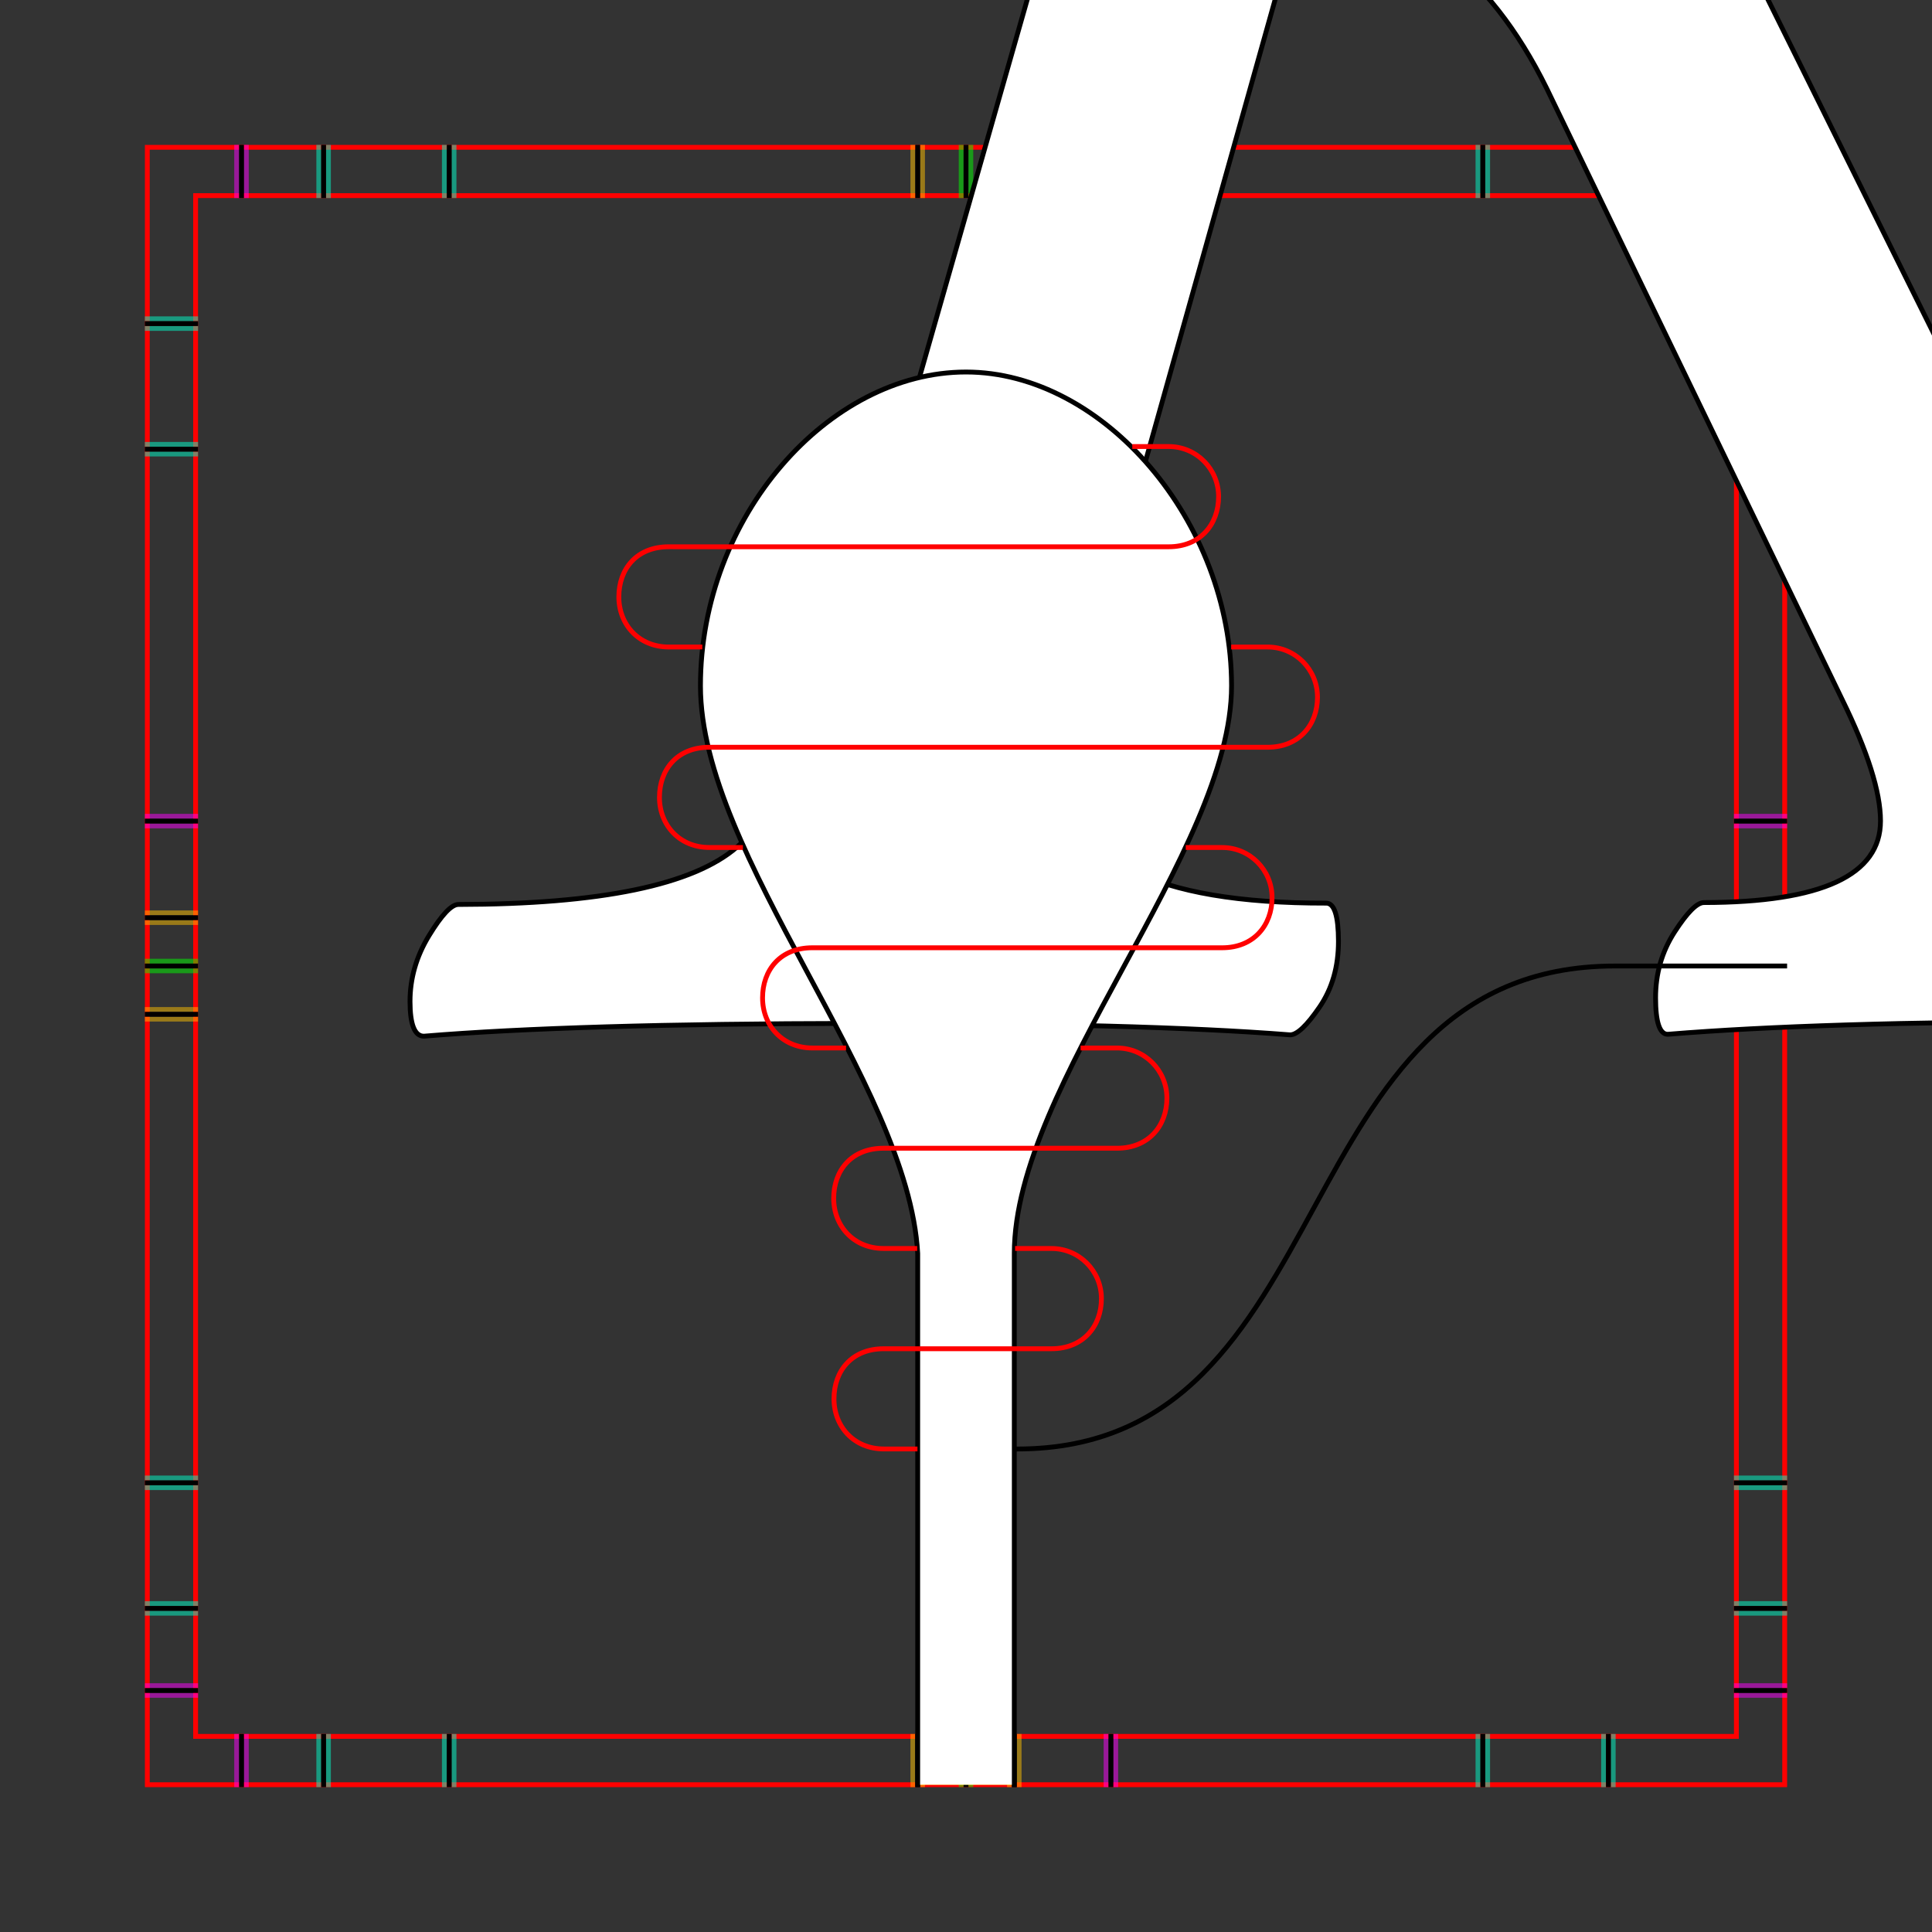 <?xml version="1.0" encoding="UTF-8" standalone="no"?>
<!-- Created with Inkscape (http://www.inkscape.org/) -->

<svg
   xmlns:dc="http://purl.org/dc/elements/1.1/"
   xmlns:cc="http://creativecommons.org/ns#"
   xmlns:rdf="http://www.w3.org/1999/02/22-rdf-syntax-ns#"
   xmlns:svg="http://www.w3.org/2000/svg"
   xmlns="http://www.w3.org/2000/svg"
   xmlns:sodipodi="http://sodipodi.sourceforge.net/DTD/sodipodi-0.dtd"
   xmlns:inkscape="http://www.inkscape.org/namespaces/inkscape"
   style="display:inline"
   sodipodi:docname="141020_schlingeX-T_00_II_SW_00_.svg"
   inkscape:version="0.48.3.1 r9886"
   version="1.1"
   id="svg2902"
   height="400"
   width="400">
  <rect width="100%" height="100%" fill="#333333" stroke="none"/>
  <sodipodi:namedview
     id="base"
     pagecolor="#ffffff"
     bordercolor="#666666"
     borderopacity="1.0"
     inkscape:pageopacity="0.0"
     inkscape:pageshadow="2"
     inkscape:zoom="0.36605074"
     inkscape:cx="-307.6041"
     inkscape:cy="761.56763"
     inkscape:document-units="px"
     inkscape:current-layer="layer1"
     showgrid="false"
     inkscape:window-width="1018"
     inkscape:window-height="709"
     inkscape:window-x="0"
     inkscape:window-y="1"
     inkscape:window-maximized="0"
     showguides="true"
     inkscape:guide-bbox="true"
     inkscape:snap-bbox="true"
     inkscape:snap-global="false" />
  <defs
     id="defs2904" />
  <g
     inkscape:label="XX_referenz"
     inkscape:groupmode="layer"
     id="XX_referenz"
     style="display:inline"
     sodipodi:insensitive="true">
    <path
       id="innerframe"
       style="fill:none;stroke:#ff0000;stroke-width:1;stroke-linecap:round;stroke-linejoin:miter;stroke-miterlimit:3.9;stroke-opacity:1;stroke-dasharray:none"
       d="m 40.5,40.5 319,0 0,319 -319,0 0,-319 z"
       inkscape:label="#innerframe"
       sodipodi:insensitive="true"
       inkscape:connector-curvature="0" />
    <path
       id="outerframe"
       style="fill:none;stroke:#ff0000;stroke-width:1;stroke-linecap:round;stroke-linejoin:miter;stroke-miterlimit:3.9;stroke-opacity:1;stroke-dasharray:none;display:inline"
       d="m 30.5,30.5 339,0 0,339 -339,0 0,-339 z"
       inkscape:label="#outerframe"
       sodipodi:nodetypes="ccccc"
       sodipodi:insensitive="true"
       inkscape:connector-curvature="0" />
    <path
       style="opacity:0.5;fill:none;stroke:#ffc200;stroke-width:1px;stroke-linecap:square;stroke-linejoin:miter;stroke-opacity:1;display:inline"
       d="m 189,30.5 0,10"
       id="ref-S-top-1"
       sodipodi:insensitive="true"
       inkscape:connector-curvature="0" />
    <path
       style="opacity:0.5;fill:none;stroke:#ffc200;stroke-width:1px;stroke-linecap:square;stroke-linejoin:miter;stroke-opacity:1;display:inline"
       d="m 191,30.5 0,10"
       id="ref-S-top-2"
       sodipodi:insensitive="true"
       inkscape:connector-curvature="0" />
    <path
       style="opacity:0.5;fill:none;stroke:#ffc200;stroke-width:1px;stroke-linecap:square;stroke-linejoin:miter;stroke-opacity:1;display:inline"
       d="m 209,30.5 0,10"
       id="ref-S-top-3"
       sodipodi:insensitive="true"
       inkscape:connector-curvature="0" />
    <path
       style="opacity:0.5;fill:none;stroke:#ffc200;stroke-width:1px;stroke-linecap:square;stroke-linejoin:miter;stroke-opacity:1;display:inline"
       d="m 211,30.5 0,10"
       id="ref-S-top-4"
       sodipodi:insensitive="true"
       inkscape:connector-curvature="0" />
    <path
       style="opacity:0.5;fill:none;stroke:#00ff00;stroke-width:1px;stroke-linecap:square;stroke-linejoin:miter;stroke-opacity:1;display:inline"
       d="m 199,30.5 0,10"
       id="ref-I-top-1"
       sodipodi:insensitive="true"
       inkscape:connector-curvature="0" />
    <path
       style="opacity:0.5;fill:none;stroke:#00ff00;stroke-width:1px;stroke-linecap:square;stroke-linejoin:miter;stroke-opacity:1;display:inline"
       d="m 201,30.5 0,10"
       id="ref-I-top-2"
       sodipodi:insensitive="true"
       inkscape:connector-curvature="0" />
    <path
       style="opacity:0.5;fill:none;stroke:#ff00ff;stroke-width:1px;stroke-linecap:square;stroke-linejoin:miter;stroke-opacity:1;display:inline"
       d="m 49,30.5 0,10"
       id="ref-T-top-1"
       sodipodi:insensitive="true"
       inkscape:connector-curvature="0" />
    <path
       style="opacity:0.5;fill:none;stroke:#ff00ff;stroke-width:1px;stroke-linecap:square;stroke-linejoin:miter;stroke-opacity:1;display:inline"
       d="m 51,30.5 0,10"
       id="ref-T-top-2"
       sodipodi:insensitive="true"
       inkscape:connector-curvature="0" />
    <path
       style="opacity:0.5;fill:none;stroke:#ff00ff;stroke-width:1px;stroke-linecap:square;stroke-linejoin:miter;stroke-opacity:1;display:inline"
       d="m 229,30.5 0,10"
       id="ref-T-top-3"
       sodipodi:insensitive="true"
       inkscape:connector-curvature="0" />
    <path
       style="opacity:0.5;fill:none;stroke:#ff00ff;stroke-width:1px;stroke-linecap:square;stroke-linejoin:miter;stroke-opacity:1;display:inline"
       d="m 231,30.5 0,10"
       id="ref-T-top-4"
       sodipodi:insensitive="true"
       inkscape:connector-curvature="0" />
    <path
       style="opacity:0.5;color:#000000;fill:none;stroke:#00ffcc;stroke-width:1px;stroke-linecap:square;stroke-linejoin:miter;stroke-miterlimit:4;stroke-opacity:1;stroke-dasharray:none;stroke-dashoffset:0;marker:none;visibility:visible;display:inline;overflow:visible;enable-background:accumulate"
       d="m 66,30.5 0,10"
       id="ref-C-top-1"
       sodipodi:insensitive="true"
       inkscape:connector-curvature="0" />
    <path
       style="opacity:0.5;color:#000000;fill:none;stroke:#00ffcc;stroke-width:1px;stroke-linecap:square;stroke-linejoin:miter;stroke-miterlimit:4;stroke-opacity:1;stroke-dasharray:none;stroke-dashoffset:0;marker:none;visibility:visible;display:inline;overflow:visible;enable-background:accumulate"
       d="m 68,30.5 0,10"
       id="ref-C-top-2"
       sodipodi:insensitive="true"
       inkscape:connector-curvature="0" />
    <path
       style="opacity:0.5;color:#000000;fill:none;stroke:#00ffcc;stroke-width:1px;stroke-linecap:square;stroke-linejoin:miter;stroke-miterlimit:4;stroke-opacity:1;stroke-dasharray:none;stroke-dashoffset:0;marker:none;visibility:visible;display:inline;overflow:visible;enable-background:accumulate"
       d="m 92,30.5 0,10"
       id="ref-C-top-3"
       sodipodi:insensitive="true"
       inkscape:connector-curvature="0" />
    <path
       style="opacity:0.5;color:#000000;fill:none;stroke:#00ffcc;stroke-width:1px;stroke-linecap:square;stroke-linejoin:miter;stroke-miterlimit:4;stroke-opacity:1;stroke-dasharray:none;stroke-dashoffset:0;marker:none;visibility:visible;display:inline;overflow:visible;enable-background:accumulate"
       d="m 94,30.5 0,10"
       id="ref-C-top-4"
       sodipodi:insensitive="true"
       inkscape:connector-curvature="0" />
    <path
       style="opacity:0.5;color:#000000;fill:none;stroke:#00ffcc;stroke-width:1px;stroke-linecap:square;stroke-linejoin:miter;stroke-miterlimit:4;stroke-opacity:1;stroke-dasharray:none;stroke-dashoffset:0;marker:none;visibility:visible;display:inline;overflow:visible;enable-background:accumulate"
       d="m 306,30.5 0,10"
       id="ref-C-top-5"
       sodipodi:insensitive="true"
       inkscape:connector-curvature="0" />
    <path
       style="opacity:0.5;color:#000000;fill:none;stroke:#00ffcc;stroke-width:1px;stroke-linecap:square;stroke-linejoin:miter;stroke-miterlimit:4;stroke-opacity:1;stroke-dasharray:none;stroke-dashoffset:0;marker:none;visibility:visible;display:inline;overflow:visible;enable-background:accumulate"
       d="m 308,30.5 0,10"
       id="ref-C-top-6"
       sodipodi:insensitive="true"
       inkscape:connector-curvature="0" />
    <path
       style="opacity:0.5;color:#000000;fill:none;stroke:#00ffcc;stroke-width:1px;stroke-linecap:square;stroke-linejoin:miter;stroke-miterlimit:4;stroke-opacity:1;stroke-dasharray:none;stroke-dashoffset:0;marker:none;visibility:visible;display:inline;overflow:visible;enable-background:accumulate"
       d="m 332,30.5 0,10"
       id="ref-C-top-7"
       sodipodi:insensitive="true"
       inkscape:connector-curvature="0" />
    <path
       style="opacity:0.5;color:#000000;fill:none;stroke:#00ffcc;stroke-width:1px;stroke-linecap:square;stroke-linejoin:miter;stroke-miterlimit:4;stroke-opacity:1;stroke-dasharray:none;stroke-dashoffset:0;marker:none;visibility:visible;display:inline;overflow:visible;enable-background:accumulate"
       d="m 334,30.5 0,10"
       id="ref-C-top-8"
       sodipodi:insensitive="true"
       inkscape:connector-curvature="0" />
    <path
       style="color:#000000;fill:none;stroke:#000000;stroke-width:1px;stroke-linecap:square;stroke-linejoin:miter;stroke-miterlimit:4;stroke-opacity:1;stroke-dasharray:none;stroke-dashoffset:0;marker:none;visibility:visible;display:inline;overflow:visible;enable-background:accumulate"
       d="m 190,30.5 0,10"
       id="S-top-1"
       inkscape:connector-curvature="0" />
    <path
       style="color:#000000;fill:none;stroke:#000000;stroke-width:1px;stroke-linecap:square;stroke-linejoin:miter;stroke-miterlimit:4;stroke-opacity:1;stroke-dasharray:none;stroke-dashoffset:0;marker:none;visibility:visible;display:inline;overflow:visible;enable-background:accumulate"
       d="m 210,30.5 0,10"
       id="S-top-2"
       inkscape:connector-curvature="0" />
    <path
       style="fill:none;stroke:#000000;stroke-width:1px;stroke-linecap:square;stroke-linejoin:miter;stroke-opacity:1;display:inline"
       d="m 200,30.5 0,10"
       id="I-top-1"
       inkscape:connector-curvature="0" />
    <path
       style="fill:none;stroke:#000000;stroke-width:1px;stroke-linecap:square;stroke-linejoin:miter;stroke-opacity:1;display:inline"
       d="m 50,30.5 0,10"
       id="T-top-1"
       inkscape:connector-curvature="0" />
    <path
       style="fill:none;stroke:#000000;stroke-width:1px;stroke-linecap:square;stroke-linejoin:miter;stroke-opacity:1;display:inline"
       d="m 230,30.5 0,10"
       id="T-top-2"
       inkscape:connector-curvature="0" />
    <path
       style="color:#000000;fill:none;stroke:#000000;stroke-width:1px;stroke-linecap:square;stroke-linejoin:miter;stroke-miterlimit:4;stroke-opacity:1;stroke-dasharray:none;stroke-dashoffset:0;marker:none;visibility:visible;display:inline;overflow:visible;enable-background:accumulate"
       d="m 67,30.5 0,10"
       id="C-top-1"
       inkscape:connector-curvature="0" />
    <path
       style="color:#000000;fill:none;stroke:#000000;stroke-width:1px;stroke-linecap:square;stroke-linejoin:miter;stroke-miterlimit:4;stroke-opacity:1;stroke-dasharray:none;stroke-dashoffset:0;marker:none;visibility:visible;display:inline;overflow:visible;enable-background:accumulate"
       d="m 93,30.5 0,10"
       id="C-top-2"
       inkscape:connector-curvature="0" />
    <path
       style="color:#000000;fill:none;stroke:#000000;stroke-width:1px;stroke-linecap:square;stroke-linejoin:miter;stroke-miterlimit:4;stroke-opacity:1;stroke-dasharray:none;stroke-dashoffset:0;marker:none;visibility:visible;display:inline;overflow:visible;enable-background:accumulate"
       d="m 307,30.5 0,10"
       id="C-top-3"
       inkscape:connector-curvature="0" />
    <path
       style="color:#000000;fill:none;stroke:#000000;stroke-width:1px;stroke-linecap:square;stroke-linejoin:miter;stroke-miterlimit:4;stroke-opacity:1;stroke-dasharray:none;stroke-dashoffset:0;marker:none;visibility:visible;display:inline;overflow:visible;enable-background:accumulate"
       d="m 333,30.5 0,10"
       id="C-top-4"
       inkscape:connector-curvature="0" />
    <path
       style="opacity:0.5;fill:none;stroke:#ffc200;stroke-width:1px;stroke-linecap:square;stroke-linejoin:miter;stroke-opacity:1;display:inline"
       d="m 369.5,189 -10,0"
       id="ref-S-right-1"
       sodipodi:insensitive="true"
       inkscape:connector-curvature="0" />
    <path
       style="opacity:0.5;fill:none;stroke:#ffc200;stroke-width:1px;stroke-linecap:square;stroke-linejoin:miter;stroke-opacity:1;display:inline"
       d="m 369.5,191 -10,0"
       id="ref-S-right-2"
       sodipodi:insensitive="true"
       inkscape:connector-curvature="0" />
    <path
       style="opacity:0.5;fill:none;stroke:#ffc200;stroke-width:1px;stroke-linecap:square;stroke-linejoin:miter;stroke-opacity:1;display:inline"
       d="m 369.5,209 -10,0"
       id="ref-S-right-3"
       sodipodi:insensitive="true"
       inkscape:connector-curvature="0" />
    <path
       style="opacity:0.5;fill:none;stroke:#ffc200;stroke-width:1px;stroke-linecap:square;stroke-linejoin:miter;stroke-opacity:1;display:inline"
       d="m 369.5,211 -10,0"
       id="ref-S-right-4"
       sodipodi:insensitive="true"
       inkscape:connector-curvature="0" />
    <path
       style="opacity:0.5;fill:none;stroke:#00ff00;stroke-width:1px;stroke-linecap:square;stroke-linejoin:miter;stroke-opacity:1;display:inline"
       d="m 369.5,199 -10,0"
       id="ref-I-right-1"
       sodipodi:insensitive="true"
       inkscape:connector-curvature="0" />
    <path
       style="opacity:0.5;fill:none;stroke:#00ff00;stroke-width:1px;stroke-linecap:square;stroke-linejoin:miter;stroke-opacity:1;display:inline"
       d="m 369.5,201 -10,0"
       id="ref-I-right-2"
       sodipodi:insensitive="true"
       inkscape:connector-curvature="0" />
    <path
       style="opacity:0.5;fill:none;stroke:#ff00ff;stroke-width:1px;stroke-linecap:square;stroke-linejoin:miter;stroke-opacity:1;display:inline"
       d="m 369.5,169 -10,0"
       id="ref-T-right-1"
       sodipodi:insensitive="true"
       inkscape:connector-curvature="0" />
    <path
       style="opacity:0.5;fill:none;stroke:#ff00ff;stroke-width:1px;stroke-linecap:square;stroke-linejoin:miter;stroke-opacity:1;display:inline"
       d="m 369.5,171 -10,0"
       id="ref-T-right-2"
       sodipodi:insensitive="true"
       inkscape:connector-curvature="0" />
    <path
       style="opacity:0.5;fill:none;stroke:#ff00ff;stroke-width:1px;stroke-linecap:square;stroke-linejoin:miter;stroke-opacity:1;display:inline"
       d="m 369.5,349 -10,0"
       id="ref-T-right-3"
       sodipodi:insensitive="true"
       inkscape:connector-curvature="0" />
    <path
       style="opacity:0.5;fill:none;stroke:#ff00ff;stroke-width:1px;stroke-linecap:square;stroke-linejoin:miter;stroke-opacity:1;display:inline"
       d="m 369.5,351 -10,0"
       id="ref-T-right-4"
       sodipodi:insensitive="true"
       inkscape:connector-curvature="0" />
    <path
       style="opacity:0.5;color:#000000;fill:none;stroke:#00ffcc;stroke-width:1px;stroke-linecap:square;stroke-linejoin:miter;stroke-miterlimit:4;stroke-opacity:1;stroke-dasharray:none;stroke-dashoffset:0;marker:none;visibility:visible;display:inline;overflow:visible;enable-background:accumulate"
       d="m 369.5,66 -10,0"
       id="ref-C-right-1"
       sodipodi:insensitive="true"
       inkscape:connector-curvature="0" />
    <path
       style="opacity:0.5;color:#000000;fill:none;stroke:#00ffcc;stroke-width:1px;stroke-linecap:square;stroke-linejoin:miter;stroke-miterlimit:4;stroke-opacity:1;stroke-dasharray:none;stroke-dashoffset:0;marker:none;visibility:visible;display:inline;overflow:visible;enable-background:accumulate"
       d="m 369.5,68 -10,0"
       id="ref-C-right-2"
       sodipodi:insensitive="true"
       inkscape:connector-curvature="0" />
    <path
       style="opacity:0.5;color:#000000;fill:none;stroke:#00ffcc;stroke-width:1px;stroke-linecap:square;stroke-linejoin:miter;stroke-miterlimit:4;stroke-opacity:1;stroke-dasharray:none;stroke-dashoffset:0;marker:none;visibility:visible;display:inline;overflow:visible;enable-background:accumulate"
       d="m 369.5,92 -10,0"
       id="ref-C-right-3"
       sodipodi:insensitive="true"
       inkscape:connector-curvature="0" />
    <path
       style="opacity:0.5;color:#000000;fill:none;stroke:#00ffcc;stroke-width:1px;stroke-linecap:square;stroke-linejoin:miter;stroke-miterlimit:4;stroke-opacity:1;stroke-dasharray:none;stroke-dashoffset:0;marker:none;visibility:visible;display:inline;overflow:visible;enable-background:accumulate"
       d="m 369.5,94 -10,0"
       id="ref-C-right-4"
       sodipodi:insensitive="true"
       inkscape:connector-curvature="0" />
    <path
       style="opacity:0.5;color:#000000;fill:none;stroke:#00ffcc;stroke-width:1px;stroke-linecap:square;stroke-linejoin:miter;stroke-miterlimit:4;stroke-opacity:1;stroke-dasharray:none;stroke-dashoffset:0;marker:none;visibility:visible;display:inline;overflow:visible;enable-background:accumulate"
       d="m 369.5,306 -10,0"
       id="ref-C-right-5"
       sodipodi:insensitive="true"
       inkscape:connector-curvature="0" />
    <path
       style="opacity:0.5;color:#000000;fill:none;stroke:#00ffcc;stroke-width:1px;stroke-linecap:square;stroke-linejoin:miter;stroke-miterlimit:4;stroke-opacity:1;stroke-dasharray:none;stroke-dashoffset:0;marker:none;visibility:visible;display:inline;overflow:visible;enable-background:accumulate"
       d="m 369.5,308 -10,0"
       id="ref-C-right-6"
       sodipodi:insensitive="true"
       inkscape:connector-curvature="0" />
    <path
       style="opacity:0.5;color:#000000;fill:none;stroke:#00ffcc;stroke-width:1px;stroke-linecap:square;stroke-linejoin:miter;stroke-miterlimit:4;stroke-opacity:1;stroke-dasharray:none;stroke-dashoffset:0;marker:none;visibility:visible;display:inline;overflow:visible;enable-background:accumulate"
       d="m 369.5,332 -10,0"
       id="ref-C-right-7"
       sodipodi:insensitive="true"
       inkscape:connector-curvature="0" />
    <path
       style="opacity:0.5;color:#000000;fill:none;stroke:#00ffcc;stroke-width:1px;stroke-linecap:square;stroke-linejoin:miter;stroke-miterlimit:4;stroke-opacity:1;stroke-dasharray:none;stroke-dashoffset:0;marker:none;visibility:visible;display:inline;overflow:visible;enable-background:accumulate"
       d="m 369.5,334 -10,0"
       id="ref-C-right-8"
       sodipodi:insensitive="true"
       inkscape:connector-curvature="0" />
    <path
       style="fill:none;stroke:#000000;stroke-width:1px;stroke-linecap:square;stroke-linejoin:miter;stroke-opacity:1"
       d="m 369.5,190 -10,0"
       id="S-right-1"
       inkscape:connector-curvature="0" />
    <path
       style="fill:none;stroke:#000000;stroke-width:1px;stroke-linecap:square;stroke-linejoin:miter;stroke-opacity:1;display:inline"
       d="m 369.5,210 -10,0"
       id="S-right-2"
       inkscape:connector-curvature="0" />
    <path
       style="fill:none;stroke:#000000;stroke-width:1px;stroke-linecap:square;stroke-linejoin:miter;stroke-opacity:1;display:inline"
       d="m 369.5,200 -10,0"
       id="I-right-1"
       inkscape:connector-curvature="0" />
    <path
       style="fill:none;stroke:#000000;stroke-width:1px;stroke-linecap:square;stroke-linejoin:miter;stroke-opacity:1;display:inline"
       d="m 369.5,170 -10,0"
       id="T-right-1"
       inkscape:connector-curvature="0" />
    <path
       style="fill:none;stroke:#000000;stroke-width:1px;stroke-linecap:square;stroke-linejoin:miter;stroke-opacity:1;display:inline"
       d="m 369.5,350 -10,0"
       id="T-right-2"
       inkscape:connector-curvature="0" />
    <path
       style="color:#000000;fill:none;stroke:#000000;stroke-width:1px;stroke-linecap:square;stroke-linejoin:miter;stroke-miterlimit:4;stroke-opacity:1;stroke-dasharray:none;stroke-dashoffset:0;marker:none;visibility:visible;display:inline;overflow:visible;enable-background:accumulate"
       d="m 369.5,67 -10,0"
       id="C-right-1"
       inkscape:connector-curvature="0" />
    <path
       style="color:#000000;fill:none;stroke:#000000;stroke-width:1px;stroke-linecap:square;stroke-linejoin:miter;stroke-miterlimit:4;stroke-opacity:1;stroke-dasharray:none;stroke-dashoffset:0;marker:none;visibility:visible;display:inline;overflow:visible;enable-background:accumulate"
       d="m 369.5,93 -10,0"
       id="C-right-2"
       inkscape:connector-curvature="0" />
    <path
       style="color:#000000;fill:none;stroke:#000000;stroke-width:1px;stroke-linecap:square;stroke-linejoin:miter;stroke-miterlimit:4;stroke-opacity:1;stroke-dasharray:none;stroke-dashoffset:0;marker:none;visibility:visible;display:inline;overflow:visible;enable-background:accumulate"
       d="m 369.5,307 -10,0"
       id="C-right-3"
       inkscape:connector-curvature="0" />
    <path
       style="color:#000000;fill:none;stroke:#000000;stroke-width:1px;stroke-linecap:square;stroke-linejoin:miter;stroke-miterlimit:4;stroke-opacity:1;stroke-dasharray:none;stroke-dashoffset:0;marker:none;visibility:visible;display:inline;overflow:visible;enable-background:accumulate"
       d="m 369.5,333 -10,0"
       id="C-right-4"
       inkscape:connector-curvature="0" />
    <path
       style="opacity:0.5;fill:none;stroke:#ffc200;stroke-width:1px;stroke-linecap:square;stroke-linejoin:miter;stroke-opacity:1;display:inline"
       d="m 189,369.5 0,-10"
       id="ref-S-bottom-1"
       sodipodi:insensitive="true"
       inkscape:connector-curvature="0" />
    <path
       style="opacity:0.5;fill:none;stroke:#ffc200;stroke-width:1px;stroke-linecap:square;stroke-linejoin:miter;stroke-opacity:1;display:inline"
       d="m 191,369.5 0,-10"
       id="ref-S-bottom-2"
       sodipodi:insensitive="true"
       inkscape:connector-curvature="0" />
    <path
       style="opacity:0.5;fill:none;stroke:#ffc200;stroke-width:1px;stroke-linecap:square;stroke-linejoin:miter;stroke-opacity:1;display:inline"
       d="m 209,369.5 0,-10"
       id="ref-S-bottom-3"
       sodipodi:insensitive="true"
       inkscape:connector-curvature="0" />
    <path
       style="opacity:0.5;fill:none;stroke:#ffc200;stroke-width:1px;stroke-linecap:square;stroke-linejoin:miter;stroke-opacity:1;display:inline"
       d="m 211,369.5 0,-10"
       id="ref-S-bottom-4"
       sodipodi:insensitive="true"
       inkscape:connector-curvature="0" />
    <path
       style="opacity:0.5;fill:none;stroke:#00ff00;stroke-width:1px;stroke-linecap:square;stroke-linejoin:miter;stroke-opacity:1;display:inline"
       d="m 199,369.5 0,-10"
       id="ref-I-bottom-1"
       sodipodi:insensitive="true"
       inkscape:connector-curvature="0" />
    <path
       style="opacity:0.5;fill:none;stroke:#00ff00;stroke-width:1px;stroke-linecap:square;stroke-linejoin:miter;stroke-opacity:1;display:inline"
       d="m 201,369.5 0,-10"
       id="ref-I-bottom-2"
       sodipodi:insensitive="true"
       inkscape:connector-curvature="0" />
    <path
       style="opacity:0.5;fill:none;stroke:#ff00ff;stroke-width:1px;stroke-linecap:square;stroke-linejoin:miter;stroke-opacity:1;display:inline"
       d="m 49,369.5 0,-10"
       id="ref-T-bottom-1"
       sodipodi:insensitive="true"
       inkscape:connector-curvature="0" />
    <path
       style="opacity:0.5;fill:none;stroke:#ff00ff;stroke-width:1px;stroke-linecap:square;stroke-linejoin:miter;stroke-opacity:1;display:inline"
       d="m 51,369.5 0,-10"
       id="ref-T-bottom-2"
       sodipodi:insensitive="true"
       inkscape:connector-curvature="0" />
    <path
       style="opacity:0.5;fill:none;stroke:#ff00ff;stroke-width:1px;stroke-linecap:square;stroke-linejoin:miter;stroke-opacity:1;display:inline"
       d="m 231,369.5 0,-10"
       id="ref-T-bottom-4"
       sodipodi:insensitive="true"
       inkscape:connector-curvature="0" />
    <path
       style="opacity:0.5;fill:none;stroke:#ff00ff;stroke-width:1px;stroke-linecap:square;stroke-linejoin:miter;stroke-opacity:1;display:inline"
       d="m 229,369.5 0,-10"
       id="ref-T-bottom-3"
       sodipodi:insensitive="true"
       inkscape:connector-curvature="0" />
    <path
       style="opacity:0.5;color:#000000;fill:none;stroke:#00ffcc;stroke-width:1px;stroke-linecap:square;stroke-linejoin:miter;stroke-miterlimit:4;stroke-opacity:1;stroke-dasharray:none;stroke-dashoffset:0;marker:none;visibility:visible;display:inline;overflow:visible;enable-background:accumulate"
       d="m 66,369.5 0,-10"
       id="ref-C-bottom-1"
       sodipodi:insensitive="true"
       inkscape:connector-curvature="0" />
    <path
       style="opacity:0.5;color:#000000;fill:none;stroke:#00ffcc;stroke-width:1px;stroke-linecap:square;stroke-linejoin:miter;stroke-miterlimit:4;stroke-opacity:1;stroke-dasharray:none;stroke-dashoffset:0;marker:none;visibility:visible;display:inline;overflow:visible;enable-background:accumulate"
       d="m 68,369.5 0,-10"
       id="ref-C-bottom-2"
       sodipodi:insensitive="true"
       inkscape:connector-curvature="0" />
    <path
       style="opacity:0.5;color:#000000;fill:none;stroke:#00ffcc;stroke-width:1px;stroke-linecap:square;stroke-linejoin:miter;stroke-miterlimit:4;stroke-opacity:1;stroke-dasharray:none;stroke-dashoffset:0;marker:none;visibility:visible;display:inline;overflow:visible;enable-background:accumulate"
       d="m 92,369.5 0,-10"
       id="ref-C-bottom-3"
       sodipodi:insensitive="true"
       inkscape:connector-curvature="0" />
    <path
       style="opacity:0.5;color:#000000;fill:none;stroke:#00ffcc;stroke-width:1px;stroke-linecap:square;stroke-linejoin:miter;stroke-miterlimit:4;stroke-opacity:1;stroke-dasharray:none;stroke-dashoffset:0;marker:none;visibility:visible;display:inline;overflow:visible;enable-background:accumulate"
       d="m 94,369.5 0,-10"
       id="ref-C-bottom-4"
       sodipodi:insensitive="true"
       inkscape:connector-curvature="0" />
    <path
       style="opacity:0.5;color:#000000;fill:none;stroke:#00ffcc;stroke-width:1px;stroke-linecap:square;stroke-linejoin:miter;stroke-miterlimit:4;stroke-opacity:1;stroke-dasharray:none;stroke-dashoffset:0;marker:none;visibility:visible;display:inline;overflow:visible;enable-background:accumulate"
       d="m 306,369.5 0,-10"
       id="ref-C-bottom-5"
       sodipodi:insensitive="true"
       inkscape:connector-curvature="0" />
    <path
       style="opacity:0.5;color:#000000;fill:none;stroke:#00ffcc;stroke-width:1px;stroke-linecap:square;stroke-linejoin:miter;stroke-miterlimit:4;stroke-opacity:1;stroke-dasharray:none;stroke-dashoffset:0;marker:none;visibility:visible;display:inline;overflow:visible;enable-background:accumulate"
       d="m 308,369.5 0,-10"
       id="ref-C-bottom-6"
       sodipodi:insensitive="true"
       inkscape:connector-curvature="0" />
    <path
       style="opacity:0.5;color:#000000;fill:none;stroke:#00ffcc;stroke-width:1px;stroke-linecap:square;stroke-linejoin:miter;stroke-miterlimit:4;stroke-opacity:1;stroke-dasharray:none;stroke-dashoffset:0;marker:none;visibility:visible;display:inline;overflow:visible;enable-background:accumulate"
       d="m 332,369.5 0,-10"
       id="ref-C-bottom-7"
       sodipodi:insensitive="true"
       inkscape:connector-curvature="0" />
    <path
       style="opacity:0.5;color:#000000;fill:none;stroke:#00ffcc;stroke-width:1px;stroke-linecap:square;stroke-linejoin:miter;stroke-miterlimit:4;stroke-opacity:1;stroke-dasharray:none;stroke-dashoffset:0;marker:none;visibility:visible;display:inline;overflow:visible;enable-background:accumulate"
       d="m 334,369.5 0,-10"
       id="ref-C-bottom-8"
       sodipodi:insensitive="true"
       inkscape:connector-curvature="0" />
    <path
       style="fill:none;stroke:#000000;stroke-width:1px;stroke-linecap:square;stroke-linejoin:miter;stroke-opacity:1;display:inline"
       d="m 190,369.5 0,-10"
       id="S-bottom-1"
       inkscape:connector-curvature="0" />
    <path
       style="fill:none;stroke:#000000;stroke-width:1px;stroke-linecap:square;stroke-linejoin:miter;stroke-opacity:1"
       d="m 210,369.5 0,-10"
       id="S-bottom-2"
       inkscape:connector-curvature="0" />
    <path
       style="fill:none;stroke:#000000;stroke-width:1px;stroke-linecap:square;stroke-linejoin:miter;stroke-opacity:1;display:inline"
       d="m 200,369.5 0,-10"
       id="I-bottom-1"
       inkscape:connector-curvature="0" />
    <path
       style="fill:none;stroke:#000000;stroke-width:1px;stroke-linecap:square;stroke-linejoin:miter;stroke-opacity:1;display:inline"
       d="m 50,369.5 0,-10"
       id="T-bottom-1"
       inkscape:connector-curvature="0" />
    <path
       style="fill:none;stroke:#000000;stroke-width:1px;stroke-linecap:square;stroke-linejoin:miter;stroke-opacity:1;display:inline"
       d="m 230,369.5 0,-10"
       id="T-bottom-2"
       inkscape:connector-curvature="0" />
    <path
       style="color:#000000;fill:none;stroke:#000000;stroke-width:1px;stroke-linecap:square;stroke-linejoin:miter;stroke-miterlimit:4;stroke-opacity:1;stroke-dasharray:none;stroke-dashoffset:0;marker:none;visibility:visible;display:inline;overflow:visible;enable-background:accumulate"
       d="m 67,369.5 0,-10"
       id="C-bottom-1"
       inkscape:connector-curvature="0" />
    <path
       style="color:#000000;fill:none;stroke:#000000;stroke-width:1px;stroke-linecap:square;stroke-linejoin:miter;stroke-miterlimit:4;stroke-opacity:1;stroke-dasharray:none;stroke-dashoffset:0;marker:none;visibility:visible;display:inline;overflow:visible;enable-background:accumulate"
       d="m 93,369.5 0,-10"
       id="C-bottom-2"
       inkscape:connector-curvature="0" />
    <path
       style="color:#000000;fill:none;stroke:#000000;stroke-width:1px;stroke-linecap:square;stroke-linejoin:miter;stroke-miterlimit:4;stroke-opacity:1;stroke-dasharray:none;stroke-dashoffset:0;marker:none;visibility:visible;display:inline;overflow:visible;enable-background:accumulate"
       d="m 307,369.5 0,-10"
       id="C-bottom-3"
       inkscape:connector-curvature="0" />
    <path
       style="color:#000000;fill:none;stroke:#000000;stroke-width:1px;stroke-linecap:square;stroke-linejoin:miter;stroke-miterlimit:4;stroke-opacity:1;stroke-dasharray:none;stroke-dashoffset:0;marker:none;visibility:visible;display:inline;overflow:visible;enable-background:accumulate"
       d="m 333,369.5 0,-10"
       id="C-bottom-4"
       inkscape:connector-curvature="0" />
    <path
       style="opacity:0.5;fill:none;stroke:#ffc200;stroke-width:1px;stroke-linecap:square;stroke-linejoin:miter;stroke-opacity:1;display:inline"
       d="m 30.5,189 10,0"
       id="ref-S-left-1"
       sodipodi:insensitive="true"
       inkscape:connector-curvature="0" />
    <path
       style="opacity:0.5;fill:none;stroke:#ffc200;stroke-width:1px;stroke-linecap:square;stroke-linejoin:miter;stroke-opacity:1;display:inline"
       d="m 30.5,191 10,0"
       id="ref-S-left-2"
       sodipodi:insensitive="true"
       inkscape:connector-curvature="0" />
    <path
       style="opacity:0.5;fill:none;stroke:#ffc200;stroke-width:1px;stroke-linecap:square;stroke-linejoin:miter;stroke-opacity:1"
       d="m 30.5,209 10,0"
       id="ref-S-left-3"
       sodipodi:insensitive="true"
       inkscape:connector-curvature="0" />
    <path
       style="opacity:0.5;fill:none;stroke:#ffc200;stroke-width:1px;stroke-linecap:square;stroke-linejoin:miter;stroke-opacity:1;display:inline"
       d="m 30.5,211 10,0"
       id="ref-S-left-4"
       sodipodi:insensitive="true"
       inkscape:connector-curvature="0" />
    <path
       style="opacity:0.5;fill:none;stroke:#00ff00;stroke-width:1px;stroke-linecap:square;stroke-linejoin:miter;stroke-opacity:1;display:inline"
       d="M 40.5,199 30.5,199"
       id="ref-I-left-1"
       sodipodi:insensitive="true"
       inkscape:connector-curvature="0" />
    <path
       style="opacity:0.5;fill:none;stroke:#00ff00;stroke-width:1px;stroke-linecap:square;stroke-linejoin:miter;stroke-opacity:1;display:inline"
       d="M 40.5,201 30.5,201"
       id="ref-I-left-2"
       sodipodi:insensitive="true"
       inkscape:connector-curvature="0" />
    <path
       style="opacity:0.5;fill:none;stroke:#ff00ff;stroke-width:1px;stroke-linecap:square;stroke-linejoin:miter;stroke-opacity:1;display:inline"
       d="m 30.5,169 10,0"
       id="ref-T-left-1"
       sodipodi:insensitive="true"
       inkscape:connector-curvature="0" />
    <path
       style="opacity:0.5;fill:none;stroke:#ff00ff;stroke-width:1px;stroke-linecap:square;stroke-linejoin:miter;stroke-opacity:1;display:inline"
       d="m 30.5,171 10,0"
       id="ref-T-left-2"
       sodipodi:insensitive="true"
       inkscape:connector-curvature="0" />
    <path
       style="opacity:0.5;fill:none;stroke:#ff00ff;stroke-width:1px;stroke-linecap:square;stroke-linejoin:miter;stroke-opacity:1;display:inline"
       d="m 30.5,349 10,0"
       id="ref-T-left-3"
       sodipodi:insensitive="true"
       inkscape:connector-curvature="0" />
    <path
       style="opacity:0.5;fill:none;stroke:#ff00ff;stroke-width:1px;stroke-linecap:square;stroke-linejoin:miter;stroke-opacity:1;display:inline"
       d="m 30.5,351 10,0"
       id="ref-T-left-4"
       sodipodi:insensitive="true"
       inkscape:connector-curvature="0" />
    <path
       style="opacity:0.5;color:#000000;fill:none;stroke:#00ffcc;stroke-width:1px;stroke-linecap:square;stroke-linejoin:miter;stroke-miterlimit:4;stroke-opacity:1;stroke-dasharray:none;stroke-dashoffset:0;marker:none;visibility:visible;display:inline;overflow:visible;enable-background:accumulate"
       d="m 30.5,66 10,0"
       id="ref-C-left-1"
       sodipodi:insensitive="true"
       inkscape:connector-curvature="0" />
    <path
       style="opacity:0.5;color:#000000;fill:none;stroke:#00ffcc;stroke-width:1px;stroke-linecap:square;stroke-linejoin:miter;stroke-miterlimit:4;stroke-opacity:1;stroke-dasharray:none;stroke-dashoffset:0;marker:none;visibility:visible;display:inline;overflow:visible;enable-background:accumulate"
       d="m 30.5,68 10,0"
       id="ref-C-left-2"
       sodipodi:insensitive="true"
       inkscape:connector-curvature="0" />
    <path
       style="opacity:0.5;color:#000000;fill:none;stroke:#00ffcc;stroke-width:1px;stroke-linecap:square;stroke-linejoin:miter;stroke-miterlimit:4;stroke-opacity:1;stroke-dasharray:none;stroke-dashoffset:0;marker:none;visibility:visible;display:inline;overflow:visible;enable-background:accumulate"
       d="m 30.5,92 10,0"
       id="ref-C-left-3"
       sodipodi:insensitive="true"
       inkscape:connector-curvature="0" />
    <path
       style="opacity:0.5;color:#000000;fill:none;stroke:#00ffcc;stroke-width:1px;stroke-linecap:square;stroke-linejoin:miter;stroke-miterlimit:4;stroke-opacity:1;stroke-dasharray:none;stroke-dashoffset:0;marker:none;visibility:visible;display:inline;overflow:visible;enable-background:accumulate"
       d="m 30.5,94 10,0"
       id="ref-C-left-4"
       sodipodi:insensitive="true"
       inkscape:connector-curvature="0" />
    <path
       style="opacity:0.5;color:#000000;fill:none;stroke:#00ffcc;stroke-width:1px;stroke-linecap:square;stroke-linejoin:miter;stroke-miterlimit:4;stroke-opacity:1;stroke-dasharray:none;stroke-dashoffset:0;marker:none;visibility:visible;display:inline;overflow:visible;enable-background:accumulate"
       d="m 30.5,306 10,0"
       id="ref-C-left-5"
       sodipodi:insensitive="true"
       inkscape:connector-curvature="0" />
    <path
       style="opacity:0.5;color:#000000;fill:none;stroke:#00ffcc;stroke-width:1px;stroke-linecap:square;stroke-linejoin:miter;stroke-miterlimit:4;stroke-opacity:1;stroke-dasharray:none;stroke-dashoffset:0;marker:none;visibility:visible;display:inline;overflow:visible;enable-background:accumulate"
       d="m 30.5,308 10,0"
       id="ref-C-left-6"
       sodipodi:insensitive="true"
       inkscape:connector-curvature="0" />
    <path
       style="opacity:0.5;color:#000000;fill:none;stroke:#00ffcc;stroke-width:1px;stroke-linecap:square;stroke-linejoin:miter;stroke-miterlimit:4;stroke-opacity:1;stroke-dasharray:none;stroke-dashoffset:0;marker:none;visibility:visible;display:inline;overflow:visible;enable-background:accumulate"
       d="m 30.5,332 10,0"
       id="ref-C-left-7"
       sodipodi:insensitive="true"
       inkscape:connector-curvature="0" />
    <path
       style="opacity:0.5;color:#000000;fill:none;stroke:#00ffcc;stroke-width:1px;stroke-linecap:square;stroke-linejoin:miter;stroke-miterlimit:4;stroke-opacity:1;stroke-dasharray:none;stroke-dashoffset:0;marker:none;visibility:visible;display:inline;overflow:visible;enable-background:accumulate"
       d="m 30.5,334 10,0"
       id="ref-C-left-8"
       sodipodi:insensitive="true"
       inkscape:connector-curvature="0" />
    <path
       style="fill:none;stroke:#000000;stroke-width:1px;stroke-linecap:square;stroke-linejoin:miter;stroke-opacity:1;display:inline"
       d="m 30.5,190 10,0"
       id="S-left-1"
       inkscape:connector-curvature="0" />
    <path
       style="fill:none;stroke:#000000;stroke-width:1px;stroke-linecap:square;stroke-linejoin:miter;stroke-opacity:1"
       d="m 30.5,210 10,0"
       id="S-left-2"
       inkscape:connector-curvature="0" />
    <path
       style="fill:none;stroke:#000000;stroke-width:1px;stroke-linecap:square;stroke-linejoin:miter;stroke-opacity:1;display:inline"
       d="M 40.5,200 30.5,200"
       id="I-left-1"
       inkscape:connector-curvature="0" />
    <path
       style="fill:none;stroke:#000000;stroke-width:1px;stroke-linecap:square;stroke-linejoin:miter;stroke-opacity:1;display:inline"
       d="m 30.5,170 10,0"
       id="T-left-1"
       inkscape:connector-curvature="0" />
    <path
       style="fill:none;stroke:#000000;stroke-width:1px;stroke-linecap:square;stroke-linejoin:miter;stroke-opacity:1;display:inline"
       d="m 30.5,350 10,0"
       id="T-left-2"
       inkscape:connector-curvature="0" />
    <path
       style="color:#000000;fill:none;stroke:#000000;stroke-width:1px;stroke-linecap:square;stroke-linejoin:miter;stroke-miterlimit:4;stroke-opacity:1;stroke-dasharray:none;stroke-dashoffset:0;marker:none;visibility:visible;display:inline;overflow:visible;enable-background:accumulate"
       d="m 30.5,67 10,0"
       id="C-left-1"
       inkscape:connector-curvature="0" />
    <path
       style="color:#000000;fill:none;stroke:#000000;stroke-width:1px;stroke-linecap:square;stroke-linejoin:miter;stroke-miterlimit:4;stroke-opacity:1;stroke-dasharray:none;stroke-dashoffset:0;marker:none;visibility:visible;display:inline;overflow:visible;enable-background:accumulate"
       d="m 30.5,93 10,0"
       id="C-left-2"
       inkscape:connector-curvature="0" />
    <path
       style="color:#000000;fill:none;stroke:#000000;stroke-width:1px;stroke-linecap:square;stroke-linejoin:miter;stroke-miterlimit:4;stroke-opacity:1;stroke-dasharray:none;stroke-dashoffset:0;marker:none;visibility:visible;display:inline;overflow:visible;enable-background:accumulate"
       d="m 30.5,307 10,0"
       id="C-left-3"
       inkscape:connector-curvature="0" />
    <path
       style="color:#000000;fill:none;stroke:#000000;stroke-width:1px;stroke-linecap:square;stroke-linejoin:miter;stroke-miterlimit:4;stroke-opacity:1;stroke-dasharray:none;stroke-dashoffset:0;marker:none;visibility:visible;display:inline;overflow:visible;enable-background:accumulate"
       d="m 30.5,333 10,0"
       id="C-left-4"
       inkscape:connector-curvature="0" />
  </g>
  <g
     inkscape:label="KA-001"
     id="g3135"
     inkscape:groupmode="layer"
     style="display:none"
     zpos="-1000">
    <path
       d="m 440.237,149.428 c 7.675,15.293 17.493,25.321 29.457,30.085 12.202,4.764 29.66,7.129 52.376,7.094 3.108,-0.005 4.666,2.743 4.675,8.243 0.008,5.261 -1.301,9.806 -3.924,13.636 -2.625,3.591 -4.655,5.388 -6.089,5.39 -20.806,-1.642 -49.38,-2.435 -85.725,-2.38 -36.345,0.056 -64.917,0.936 -85.717,2.642 -1.674,0.003 -2.515,-2.507 -2.522,-7.529 -0.008,-5.022 1.3,-9.567 3.924,-13.636 2.624,-4.069 4.653,-6.105 6.088,-6.107 24.389,-0.037 36.575,-5.676 36.558,-16.915 -0.009,-5.978 -2.652,-14.344 -7.929,-25.097 L 320.242,18.329 c -5.997,-12.186 -13.304,-21.501 -21.921,-27.945 -8.618,-6.682 -15.677,-10.019 -21.177,-10.011 -5.5,0.009 -8.724,2.405 -9.673,7.189 L 223.238,145.097 c -1.666,5.024 -2.496,9.808 -2.489,14.352 0.028,18.413 17.975,27.592 53.842,27.537 1.674,-0.003 2.514,2.627 2.523,7.887 0.008,5.261 -1.3,9.806 -3.924,13.636 -2.625,3.83 -4.654,5.746 -6.089,5.748 -20.805,-1.642 -50.815,-2.433 -90.029,-2.373 -38.975,0.06 -68.743,0.942 -89.304,2.648 -1.913,0.003 -2.873,-2.387 -2.88,-7.17 -0.007,-4.783 1.301,-9.328 3.924,-13.636 2.624,-4.308 4.653,-6.464 6.087,-6.466 29.41,-0.045 48.653,-4.02 57.727,-11.925 9.074,-7.905 15.275,-17.958 18.604,-30.159 l 100.961,-353.829 c 1.427,-5.023 2.137,-9.688 2.131,-13.992 -0.028,-18.173 -19.051,-27.231 -57.069,-27.174 -2.152,0.004 -3.232,-2.625 -3.24,-7.886 -0.009,-5.5 1.18,-10.045 3.566,-13.636 2.624,-3.83 4.654,-5.746 6.089,-5.748 11.479,1.179 42.205,1.729 92.18,1.652 49.974,-0.076 80.459,-0.721 91.457,-1.934 1.913,-0.002 2.873,2.507 2.881,7.528 0.007,5.022 -1.301,9.568 -3.924,13.636 -2.624,4.07 -4.654,6.105 -6.088,6.107 -28.693,0.044 -47.697,3.78 -57.011,11.207 -9.315,7.189 -15.755,17.242 -19.322,30.16 l -45.666,158.972 c -0.476,1.436 -0.713,2.751 -0.711,3.947 0.002,1.196 1.198,1.792 3.589,1.788 9.803,-0.015 27.36,-11.639 52.67,-34.874 L 476.988,-210.041 c 14.804,-13.653 22.2,-24.066 22.189,-31.241 -0.01,-5.978 -5.753,-8.958 -17.23,-8.941 -1.674,0.003 -2.515,-2.507 -2.522,-7.529 -0.008,-5.26 1.3,-9.806 3.924,-13.636 2.624,-4.069 4.772,-6.105 6.447,-6.108 11,1.179 33.956,1.742 68.866,1.688 34.91,-0.053 57.863,-0.686 68.861,-1.899 1.912,-0.002 2.873,2.507 2.881,7.528 0.007,4.783 -1.301,9.329 -3.924,13.636 -2.625,4.07 -4.773,6.106 -6.447,6.108 -23.912,0.037 -43.274,3.415 -58.088,10.132 -14.815,6.48 -33.207,19.54 -55.175,39.182 L 347.028,-56.321 c -2.388,2.156 -3.58,4.43 -3.576,6.821 0.003,2.392 0.485,4.663 1.445,6.813 l 95.341,192.115"
       style="font-size:455.063px;font-style:italic;font-variant:normal;font-weight:normal;font-stretch:normal;text-align:start;line-height:125%;letter-spacing:0px;word-spacing:0px;writing-mode:lr-tb;text-anchor:start;fill:#ffffff;fill-opacity:1;stroke:#000000;font-family:Junicode;-inkscape-font-specification:Junicode Italic"
       id="path3137"
       inkscape:connector-curvature="0"
       zpos="-2000" />
  </g>
  <g
     inkscape:groupmode="layer"
     id="g3184"
     inkscape:label="KA-002"
     z-position="-30"
     style="display:none">
    <path
       inkscape:connector-curvature="0"
       id="path3186"
       style="font-size:455.063px;font-style:italic;font-variant:normal;font-weight:normal;font-stretch:normal;text-align:start;line-height:125%;letter-spacing:0px;word-spacing:0px;writing-mode:lr-tb;text-anchor:start;fill:#000000;fill-opacity:1;stroke:none;font-family:Junicode;-inkscape-font-specification:Junicode Italic"
       d="m 304.504,294.589 c 7.717,15.271 17.564,25.272 29.541,30.003 12.215,4.73 29.68,7.046 52.396,6.947 3.108,-0.013 4.674,2.73 4.698,8.23 0.022,5.261 -1.273,9.81 -3.886,13.647 -2.615,3.598 -4.64,5.401 -6.074,5.407 -20.81,-1.584 -49.387,-2.297 -85.731,-2.14 -36.345,0.157 -64.914,1.118 -85.709,2.882 -1.674,0.007 -2.522,-2.5 -2.543,-7.522 -0.022,-5.022 1.273,-9.571 3.886,-13.647 2.612,-4.077 4.636,-6.118 6.071,-6.124 24.389,-0.105 36.559,-5.778 36.511,-17.017 -0.026,-5.978 -2.693,-14.336 -7.999,-25.074 L 184.143,163.825 c -6.031,-12.169 -13.364,-21.464 -21.999,-27.883 -8.637,-6.658 -15.705,-9.975 -21.204,-9.952 -5.5,0.024 -8.717,2.429 -9.653,7.216 L 87.493,290.864 c -1.652,5.029 -2.468,9.815 -2.449,14.359 0.079,18.413 18.052,27.542 53.919,27.387 1.674,-0.007 2.522,2.62 2.545,7.88 0.023,5.261 -1.273,9.81 -3.886,13.647 -2.614,3.837 -4.638,5.759 -6.072,5.765 -20.81,-1.584 -50.821,-2.291 -90.035,-2.122 -38.975,0.169 -68.74,1.134 -89.296,2.897 -1.913,0.008 -2.88,-2.379 -2.9,-7.161 -0.021,-4.783 1.275,-9.332 3.886,-13.647 2.612,-4.316 4.635,-6.477 6.069,-6.483 29.41,-0.127 48.641,-4.156 57.693,-12.087 9.052,-7.93 15.225,-18.001 18.52,-30.211 L 135.459,-63.021 c 1.413,-5.027 2.11,-9.694 2.091,-13.998 -0.079,-18.173 -19.127,-27.178 -57.145,-27.014 -2.152,0.01 -3.239,-2.616 -3.262,-7.877 -0.024,-5.499 1.152,-10.048 3.528,-13.646 2.614,-3.837 4.638,-5.759 6.072,-5.765 11.482,1.146 42.21,1.611 92.184,1.395 49.973,-0.216 80.457,-0.945 91.451,-2.189 1.913,-0.008 2.88,2.499 2.902,7.52 0.021,5.022 -1.274,9.571 -3.886,13.647 -2.613,4.077 -4.637,6.118 -6.071,6.124 -28.693,0.125 -47.686,3.913 -56.979,11.366 -9.294,7.215 -15.707,17.286 -19.237,30.214 L 141.885,95.855 c -0.472,1.437 -0.706,2.753 -0.7,3.949 0.005,1.196 1.203,1.789 3.594,1.778 9.803,-0.042 27.327,-11.716 52.573,-35.021 L 340.251,-64.982 c 14.765,-13.694 22.133,-24.128 22.102,-31.302 -0.026,-5.978 -5.778,-8.942 -17.255,-8.893 -1.674,0.008 -2.522,-2.5 -2.543,-7.522 -0.023,-5.26 1.272,-9.809 3.886,-13.647 2.612,-4.076 4.755,-6.118 6.43,-6.126 11.004,1.149 33.961,1.647 68.871,1.496 34.909,-0.15 57.861,-0.848 68.855,-2.091 1.912,-0.008 2.88,2.499 2.902,7.52 0.02,4.783 -1.275,9.332 -3.886,13.647 -2.613,4.077 -4.756,6.119 -6.43,6.126 -23.911,0.104 -43.265,3.535 -58.06,10.295 -14.797,6.521 -33.152,19.633 -55.065,39.336 L 210.72,89.101 c -2.382,2.163 -3.568,4.44 -3.557,6.831 0.01,2.392 0.498,4.661 1.464,6.809 l 95.877,191.848"
       zpos="-2000" />
  </g>
  <g
     inkscape:groupmode="layer"
     id="layer1"
     inkscape:label="KA-001"
     style="display:inline">
    <path
       inkscape:connector-curvature="0"
       id="path3132"
       style="font-size:455.063px;font-style:italic;font-variant:normal;font-weight:normal;font-stretch:normal;text-align:start;line-height:125%;letter-spacing:0px;word-spacing:0px;writing-mode:lr-tb;text-anchor:start;fill:#ffffff;stroke:#000000;stroke-width:1;font-family:Junicode;-inkscape-font-specification:Junicode Italic"
       d="m 440.237,149.428 c 7.675,15.293 17.493,25.321 29.457,30.085 12.202,4.764 29.66,7.129 52.376,7.094 3.108,-0.005 4.666,2.743 4.675,8.243 0.008,5.261 -1.301,9.806 -3.924,13.636 -2.625,3.591 -4.655,5.388 -6.089,5.39 -20.806,-1.642 -49.38,-2.435 -85.725,-2.38 -36.345,0.056 -64.917,0.936 -85.717,2.642 -1.674,0.003 -2.515,-2.507 -2.522,-7.529 -0.008,-5.022 1.3,-9.567 3.924,-13.636 2.624,-4.069 4.653,-6.105 6.088,-6.107 24.389,-0.037 36.575,-5.676 36.558,-16.915 -0.009,-5.978 -2.652,-14.344 -7.929,-25.097 L 320.242,18.329 c -5.997,-12.186 -13.304,-21.501 -21.921,-27.945 -8.618,-6.682 -15.677,-10.019 -21.177,-10.011 -5.5,0.009 -8.724,2.405 -9.673,7.189 L 223.238,145.097 c -1.666,5.024 -2.496,9.808 -2.489,14.352 0.028,18.413 17.975,27.592 53.842,27.537 1.674,-0.003 2.514,2.627 2.523,7.887 0.008,5.261 -1.3,9.806 -3.924,13.636 -2.625,3.83 -4.654,5.746 -6.089,5.748 -20.805,-1.642 -50.815,-2.433 -90.029,-2.373 -38.975,0.06 -68.743,0.942 -89.304,2.648 -1.913,0.003 -2.873,-2.387 -2.88,-7.17 -0.007,-4.783 1.301,-9.328 3.924,-13.636 2.624,-4.308 4.653,-6.464 6.087,-6.466 29.41,-0.045 48.653,-4.02 57.727,-11.925 9.074,-7.905 15.275,-17.958 18.604,-30.159 l 100.961,-353.829 c 1.427,-5.023 2.137,-9.688 2.131,-13.992 -0.028,-18.173 -19.051,-27.231 -57.069,-27.174 -2.152,0.004 -3.232,-2.625 -3.24,-7.886 -0.009,-5.5 1.18,-10.045 3.566,-13.636 2.624,-3.83 4.654,-5.746 6.089,-5.748 11.479,1.179 42.205,1.729 92.18,1.652 49.974,-0.076 80.459,-0.721 91.457,-1.934 1.913,-0.002 2.873,2.507 2.881,7.528 0.007,5.022 -1.301,9.568 -3.924,13.636 -2.624,4.07 -4.654,6.105 -6.088,6.107 -28.693,0.044 -47.697,3.78 -57.011,11.207 -9.315,7.189 -15.755,17.242 -19.322,30.16 L 278.174,-49.759 c -0.476,1.436 -0.713,2.751 -0.711,3.947 0.002,1.196 1.198,1.792 3.589,1.788 9.803,-0.015 27.36,-11.639 52.67,-34.874 L 476.988,-210.041 c 14.804,-13.653 22.2,-24.066 22.189,-31.241 -0.01,-5.978 -5.753,-8.958 -17.23,-8.941 -1.674,0.003 -2.515,-2.507 -2.522,-7.529 -0.008,-5.26 1.3,-9.806 3.924,-13.636 2.624,-4.069 4.772,-6.105 6.447,-6.108 11,1.179 33.956,1.742 68.866,1.688 34.91,-0.053 57.863,-0.686 68.861,-1.899 1.912,-0.002 2.873,2.507 2.881,7.528 0.007,4.783 -1.301,9.329 -3.924,13.636 -2.625,4.07 -4.773,6.106 -6.447,6.108 -23.912,0.037 -43.274,3.415 -58.088,10.132 -14.815,6.48 -33.207,19.54 -55.175,39.182 L 347.028,-56.321 c -2.388,2.156 -3.58,4.43 -3.576,6.821 0.003,2.392 0.485,4.663 1.445,6.813 l 95.341,192.115"
       zpos="-101" />
    <path
       style="color:#000000;fill:#000000;fill-opacity:1;fill-rule:nonzero;stroke:none;stroke-width:1;marker:none;visibility:visible;display:inline;overflow:visible;enable-background:accumulate"
       d="m 511.903,-136.629 c -14.544,7.153 -32.133,1.161 -39.286,-13.383 -7.153,-14.544 -1.161,-32.133 13.383,-39.286 14.544,-7.153 32.133,-1.161 39.286,13.383 7.153,14.544 1.161,32.133 -13.383,39.286 z"
       id="path3145"
       inkscape:connector-curvature="0"
       zpos="-100" />
    <path
       style="color:#000000;fill:#000000;fill-opacity:1;fill-rule:nonzero;stroke:none;stroke-width:1;marker:none;visibility:visible;display:inline;overflow:visible;enable-background:accumulate"
       d="m 492.389,-260.924 c -8.912,4.383 -19.689,0.711 -24.071,-8.2 -4.383,-8.912 -0.711,-19.689 8.2,-24.071 8.911,-4.383 19.689,-0.711 24.071,8.2 4.383,8.912 0.711,19.689 -8.2,24.071 z"
       id="path3145-2"
       inkscape:connector-curvature="0"
       zpos="-100" />
    <path
       style="color:#000000;fill:#000000;fill-opacity:1;fill-rule:nonzero;stroke:none;stroke-width:1;marker:none;visibility:visible;display:inline;overflow:visible;enable-background:accumulate"
       d="m 278.729,-205.643 c -14.544,7.153 -32.133,1.161 -39.286,-13.383 -7.153,-14.544 -1.161,-32.133 13.383,-39.286 14.544,-7.153 32.133,-1.161 39.286,13.383 7.153,14.544 1.161,32.133 -13.383,39.286 z"
       id="path3145-8"
       inkscape:connector-curvature="0"
       zpos="-100" />
  </g>
  <g
     style="display:inline"
     inkscape:label="DONGLE-001"
     id="element"
     inkscape:groupmode="layer"
     sodipodi:insensitive="true">
    <path
       id="path3642-3"
       style="color:#000000;fill:#ffff00;stroke:none;stroke-width:1;marker:none;visibility:visible;display:inline;overflow:visible;enable-background:accumulate"
       d="m 210,369.5 0,-110 c 0,-34.923 44.979,-83.328 44.979,-117.5 0,-34.172 -26.607,-64.979 -54.979,-64.979 -28.372,0 -54.979,29.83 -54.979,64.979 0,35.149 43.011,82.01 44.979,117.5 L 190,369.5 z"
       inkscape:connector-curvature="0"
       sodipodi:nodetypes="cczazccc" />
    <path
       id="path3642"
       style="color:#000000;fill:#ffffff;stroke:#000000;stroke-width:1;stroke-linecap:square;stroke-linejoin:miter;stroke-miterlimit:4;stroke-opacity:1;stroke-dashoffset:0;marker:none;visibility:visible;display:inline;overflow:visible;enable-background:accumulate"
       d="m 210,369.5 0,-110 c 0,-34.923 44.979,-83.328 44.979,-117.5 0,-34.172 -26.607,-64.979 -54.979,-64.979 -28.372,0 -54.979,29.83 -54.979,64.979 0,35.149 43.011,82.01 44.979,117.5 L 190,369.5"
       inkscape:connector-curvature="0"
       sodipodi:nodetypes="cczazcc" />
  </g>
  <g
     style="display:inline"
     inkscape:label="SCHLINGE-002"
     id="g3818"
     inkscape:groupmode="layer"
     sodipodi:insensitive="true">
    <path
       style="fill:none;stroke:#000000;stroke-width:1px;stroke-linecap:square;stroke-linejoin:miter;stroke-opacity:1;display:inline"
       d="m 369.5,200 -10,0 -25.147,0 c -69.586,0 -55.249,100 -123.799,100"
       id="path3820"
       inkscape:connector-curvature="0"
       sodipodi:nodetypes="cccc" />
    <path
       id="path3822"
       style="color:#000000;fill:none;stroke:#ff0000;stroke-width:1;stroke-linecap:square;stroke-linejoin:miter;stroke-miterlimit:4;stroke-opacity:1;stroke-dashoffset:0;marker:none;visibility:visible;display:inline;overflow:visible;enable-background:accumulate"
       d="m 189.451,299.994 c 0,0 -3.272,0 -6.45,0 -6.178,0 -10.334,-4.628 -10.334,-10.377 0,-5.749 3.636,-10.378 10.334,-10.377 l 6.388,6e-4 21.33,10e-4 c 0,0 0.457,2.7e-4 6.984,2.7e-4 6.527,0 10.334,-4.628 10.334,-10.377 0,-5.749 -4.609,-10.377 -10.334,-10.377 l -7.036,0"
       inkscape:connector-curvature="0"
       sodipodi:nodetypes="cczscczcsc" />
    <path
       id="path3822-1"
       style="color:#000000;fill:none;stroke:#ff0000;stroke-width:1;stroke-linecap:square;stroke-linejoin:miter;stroke-miterlimit:4;stroke-opacity:1;stroke-dashoffset:0;marker:none;visibility:visible;display:inline;overflow:visible;enable-background:accumulate"
       d="m 189.392,258.483 c 0,0 -3.272,0 -6.45,0 -6.178,0 -10.334,-4.628 -10.334,-10.377 0,-5.749 3.636,-10.378 10.334,-10.377 l 6.388,6e-4 34.948,0.001 c 0,0 0.457,2.7e-4 6.984,2.7e-4 6.527,0 10.334,-4.628 10.334,-10.377 0,-5.749 -4.609,-10.377 -10.334,-10.377 l -7.036,0"
       inkscape:connector-curvature="0"
       sodipodi:nodetypes="cczscczcsc" />
    <path
       id="path3822-1-3"
       style="color:#000000;fill:none;stroke:#ff0000;stroke-width:1;stroke-linecap:square;stroke-linejoin:miter;stroke-miterlimit:4;stroke-opacity:1;stroke-dashoffset:0;marker:none;visibility:visible;display:inline;overflow:visible;enable-background:accumulate"
       d="m 174.663,216.976 c 0,0 -3.272,0 -6.45,0 -6.178,0 -10.334,-4.628 -10.334,-10.377 0,-5.749 3.636,-10.378 10.334,-10.377 l 6.388,6e-4 71.448,0.001 c 0,0 0.457,2.7e-4 6.984,2.7e-4 6.527,0 10.334,-4.628 10.334,-10.377 0,-5.749 -4.609,-10.377 -10.334,-10.377 l -7.036,0"
       inkscape:connector-curvature="0"
       sodipodi:nodetypes="cczscczcsc" />
    <path
       id="path3822-1-3-6"
       style="color:#000000;fill:none;stroke:#ff0000;stroke-width:1;stroke-linecap:square;stroke-linejoin:miter;stroke-miterlimit:4;stroke-opacity:1;stroke-dashoffset:0;marker:none;visibility:visible;display:inline;overflow:visible;enable-background:accumulate"
       d="m 153.317,175.464 c 0,0 -3.272,0 -6.45,0 -6.178,0 -10.334,-4.628 -10.334,-10.377 0,-5.749 3.636,-10.378 10.334,-10.377 l 6.388,6e-4 102.198,0.001 c 0,0 0.457,2.7e-4 6.984,2.7e-4 6.527,0 10.334,-4.628 10.334,-10.377 0,-5.749 -4.609,-10.377 -10.334,-10.377 l -7.036,0"
       inkscape:connector-curvature="0"
       sodipodi:nodetypes="cczscczcsc" />
    <path
       id="path3822-1-3-6-5"
       style="color:#000000;fill:none;stroke:#ff0000;stroke-width:1;stroke-linecap:square;stroke-linejoin:miter;stroke-miterlimit:4;stroke-opacity:1;stroke-dashoffset:0;marker:none;visibility:visible;display:inline;overflow:visible;enable-background:accumulate"
       d="m 144.908,133.955 c 0,0 -3.272,0 -6.45,0 -6.178,0 -10.334,-4.628 -10.334,-10.377 0,-5.749 3.636,-10.378 10.334,-10.377 l 6.388,6e-4 90.133,10e-4 c 0,0 0.457,2.7e-4 6.984,2.7e-4 6.527,0 10.334,-4.628 10.334,-10.377 0,-5.749 -4.609,-10.377 -10.334,-10.377 l -7.036,0"
       inkscape:connector-curvature="0"
       sodipodi:nodetypes="cczscczcsc" />
  </g>
</svg>
